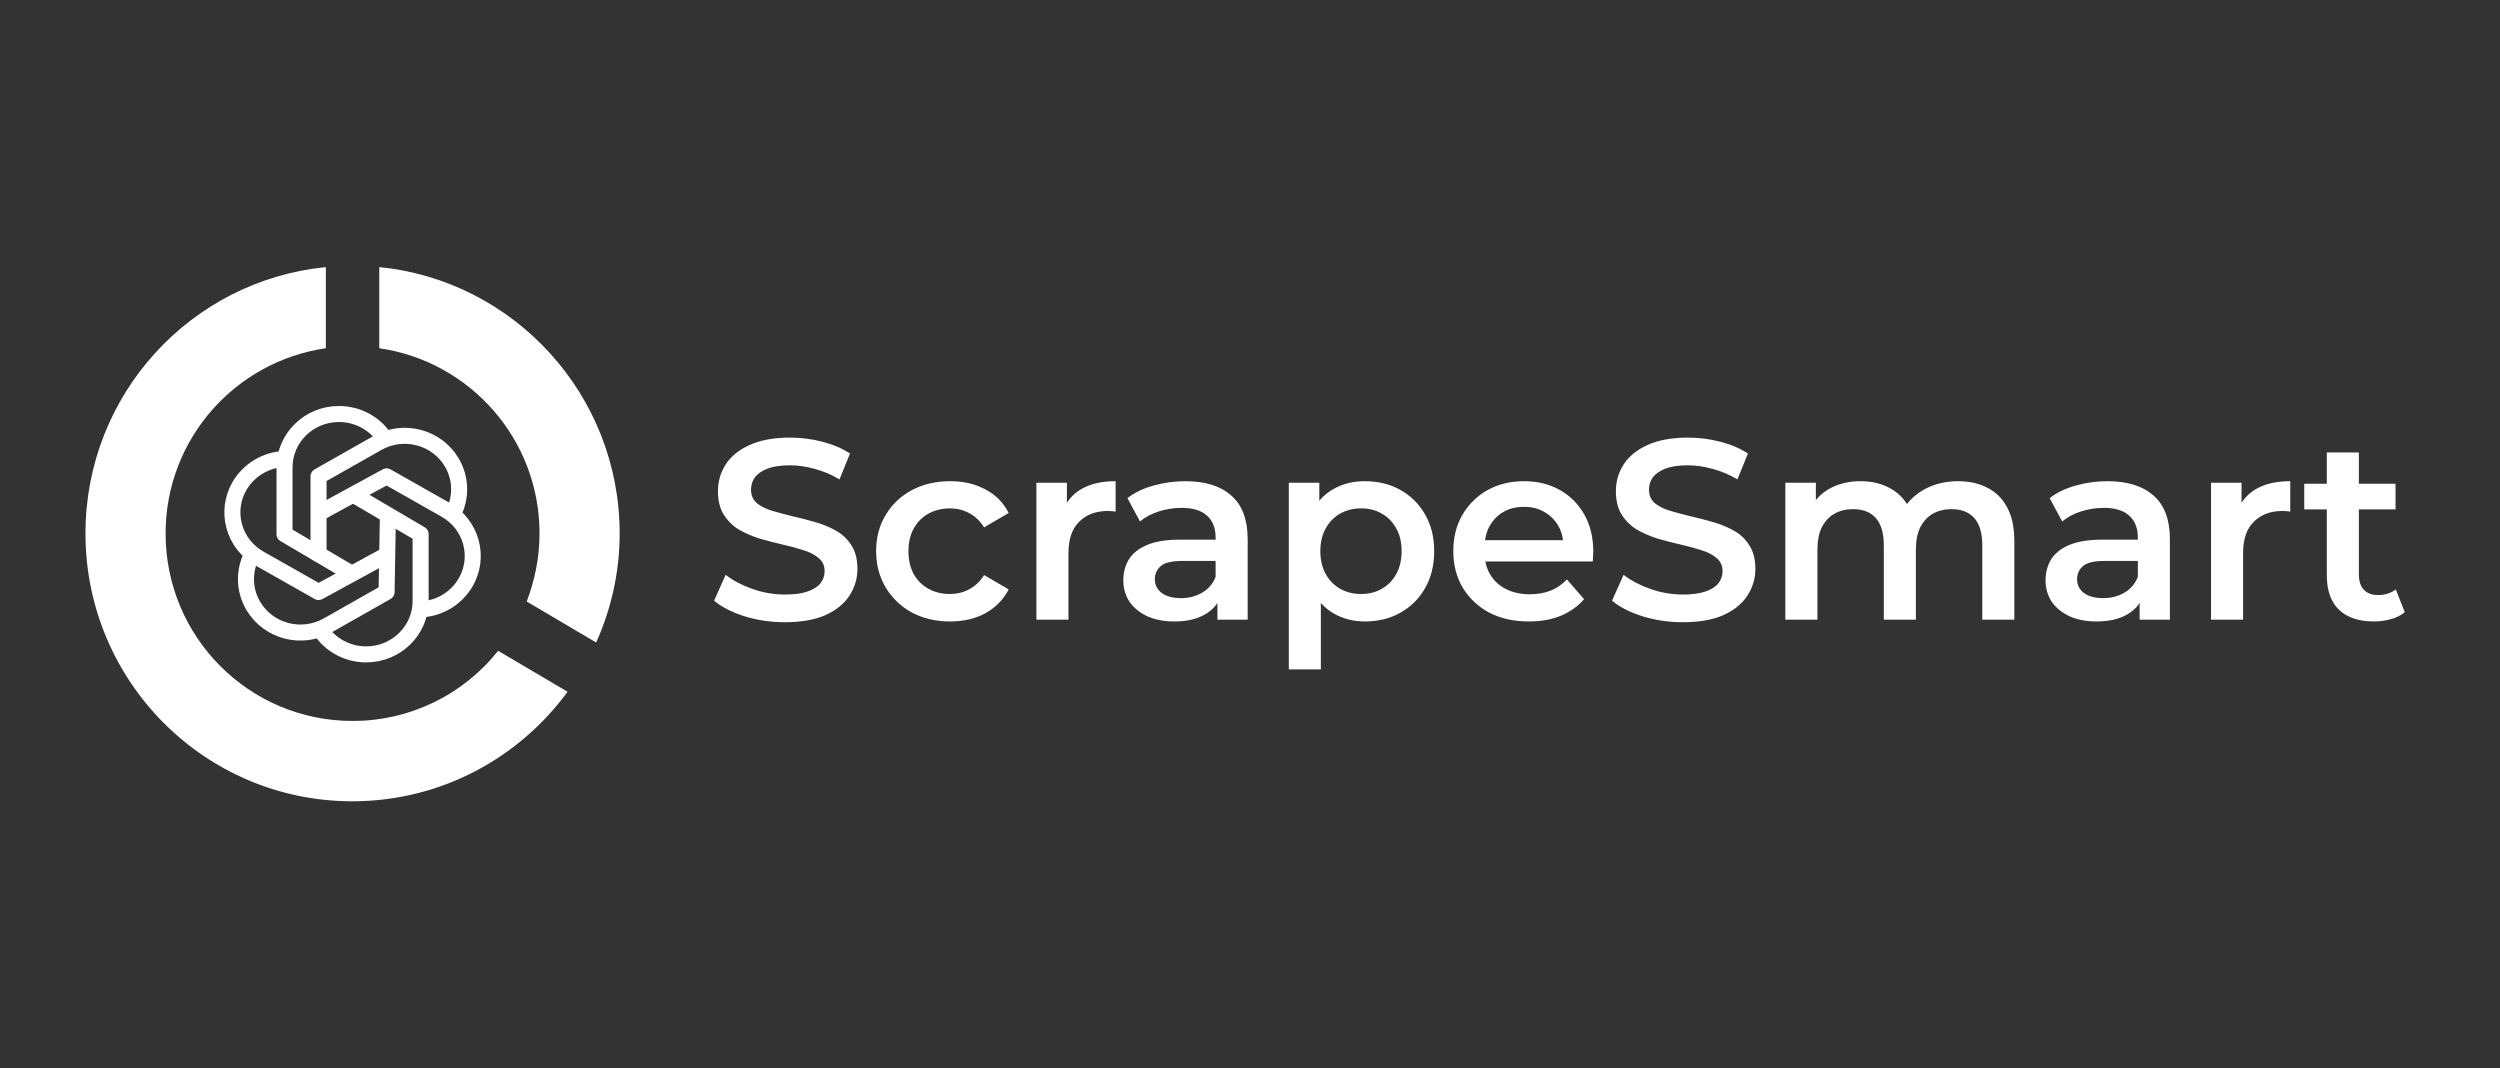<svg width="234" height="100" viewBox="0 0 234 100" fill="none" xmlns="http://www.w3.org/2000/svg">
<rect x="0" y="0" width="234" height="100" fill="#333333" stroke="none"/>
<path d="M73.464 58.24C72.152 58.24 70.896 58.056 69.696 57.688C68.496 57.304 67.544 56.816 66.84 56.224L67.92 53.8C68.592 54.328 69.424 54.768 70.416 55.12C71.408 55.472 72.424 55.648 73.464 55.648C74.344 55.648 75.056 55.552 75.6 55.36C76.144 55.168 76.544 54.912 76.8 54.592C77.056 54.256 77.184 53.88 77.184 53.464C77.184 52.952 77 52.544 76.632 52.24C76.264 51.92 75.784 51.672 75.192 51.496C74.616 51.304 73.968 51.128 73.248 50.968C72.544 50.808 71.832 50.624 71.112 50.416C70.408 50.192 69.76 49.912 69.168 49.576C68.592 49.224 68.12 48.76 67.752 48.184C67.384 47.608 67.2 46.872 67.2 45.976C67.2 45.064 67.44 44.232 67.92 43.48C68.416 42.712 69.16 42.104 70.152 41.656C71.16 41.192 72.432 40.96 73.968 40.96C74.976 40.96 75.976 41.088 76.968 41.344C77.96 41.6 78.824 41.968 79.56 42.448L78.576 44.872C77.824 44.424 77.048 44.096 76.248 43.888C75.448 43.664 74.68 43.552 73.944 43.552C73.08 43.552 72.376 43.656 71.832 43.864C71.304 44.072 70.912 44.344 70.656 44.68C70.416 45.016 70.296 45.4 70.296 45.832C70.296 46.344 70.472 46.76 70.824 47.08C71.192 47.384 71.664 47.624 72.24 47.8C72.832 47.976 73.488 48.152 74.208 48.328C74.928 48.488 75.64 48.672 76.344 48.88C77.064 49.088 77.712 49.36 78.288 49.696C78.88 50.032 79.352 50.488 79.704 51.064C80.072 51.64 80.256 52.368 80.256 53.248C80.256 54.144 80.008 54.976 79.512 55.744C79.032 56.496 78.288 57.104 77.28 57.568C76.272 58.016 75 58.24 73.464 58.24ZM88.942 58.168C87.598 58.168 86.398 57.888 85.342 57.328C84.302 56.752 83.486 55.968 82.894 54.976C82.302 53.984 82.006 52.856 82.006 51.592C82.006 50.312 82.302 49.184 82.894 48.208C83.486 47.216 84.302 46.44 85.342 45.88C86.398 45.32 87.598 45.04 88.942 45.04C90.19 45.04 91.286 45.296 92.23 45.808C93.19 46.304 93.918 47.04 94.414 48.016L92.11 49.36C91.726 48.752 91.254 48.304 90.694 48.016C90.15 47.728 89.558 47.584 88.918 47.584C88.182 47.584 87.518 47.744 86.926 48.064C86.334 48.384 85.87 48.848 85.534 49.456C85.198 50.048 85.03 50.76 85.03 51.592C85.03 52.424 85.198 53.144 85.534 53.752C85.87 54.344 86.334 54.8 86.926 55.12C87.518 55.44 88.182 55.6 88.918 55.6C89.558 55.6 90.15 55.456 90.694 55.168C91.254 54.88 91.726 54.432 92.11 53.824L94.414 55.168C93.918 56.128 93.19 56.872 92.23 57.4C91.286 57.912 90.19 58.168 88.942 58.168ZM97.007 58V45.184H99.863V48.712L99.527 47.68C99.911 46.816 100.511 46.16 101.327 45.712C102.159 45.264 103.191 45.04 104.423 45.04V47.896C104.295 47.864 104.175 47.848 104.063 47.848C103.951 47.832 103.839 47.824 103.727 47.824C102.591 47.824 101.687 48.16 101.015 48.832C100.343 49.488 100.007 50.472 100.007 51.784V58H97.007ZM113.95 58V55.408L113.782 54.856V50.32C113.782 49.44 113.518 48.76 112.99 48.28C112.462 47.784 111.662 47.536 110.59 47.536C109.87 47.536 109.158 47.648 108.454 47.872C107.766 48.096 107.182 48.408 106.702 48.808L105.526 46.624C106.214 46.096 107.03 45.704 107.974 45.448C108.934 45.176 109.926 45.04 110.95 45.04C112.806 45.04 114.238 45.488 115.246 46.384C116.27 47.264 116.782 48.632 116.782 50.488V58H113.95ZM109.918 58.168C108.958 58.168 108.118 58.008 107.398 57.688C106.678 57.352 106.118 56.896 105.718 56.32C105.334 55.728 105.142 55.064 105.142 54.328C105.142 53.608 105.31 52.96 105.646 52.384C105.998 51.808 106.566 51.352 107.35 51.016C108.134 50.68 109.174 50.512 110.47 50.512H114.19V52.504H110.686C109.662 52.504 108.974 52.672 108.622 53.008C108.27 53.328 108.094 53.728 108.094 54.208C108.094 54.752 108.31 55.184 108.742 55.504C109.174 55.824 109.774 55.984 110.542 55.984C111.278 55.984 111.934 55.816 112.51 55.48C113.102 55.144 113.526 54.648 113.782 53.992L114.286 55.792C113.998 56.544 113.478 57.128 112.726 57.544C111.99 57.96 111.054 58.168 109.918 58.168ZM127.736 58.168C126.696 58.168 125.744 57.928 124.88 57.448C124.032 56.968 123.352 56.248 122.84 55.288C122.344 54.312 122.096 53.08 122.096 51.592C122.096 50.088 122.336 48.856 122.816 47.896C123.312 46.936 123.984 46.224 124.832 45.76C125.68 45.28 126.648 45.04 127.736 45.04C129 45.04 130.112 45.312 131.072 45.856C132.048 46.4 132.816 47.16 133.376 48.136C133.952 49.112 134.24 50.264 134.24 51.592C134.24 52.92 133.952 54.08 133.376 55.072C132.816 56.048 132.048 56.808 131.072 57.352C130.112 57.896 129 58.168 127.736 58.168ZM120.632 62.656V45.184H123.488V48.208L123.392 51.616L123.632 55.024V62.656H120.632ZM127.4 55.6C128.12 55.6 128.76 55.44 129.32 55.12C129.896 54.8 130.352 54.336 130.688 53.728C131.024 53.12 131.192 52.408 131.192 51.592C131.192 50.76 131.024 50.048 130.688 49.456C130.352 48.848 129.896 48.384 129.32 48.064C128.76 47.744 128.12 47.584 127.4 47.584C126.68 47.584 126.032 47.744 125.456 48.064C124.88 48.384 124.424 48.848 124.088 49.456C123.752 50.048 123.584 50.76 123.584 51.592C123.584 52.408 123.752 53.12 124.088 53.728C124.424 54.336 124.88 54.8 125.456 55.12C126.032 55.44 126.68 55.6 127.4 55.6ZM143.109 58.168C141.685 58.168 140.437 57.888 139.365 57.328C138.309 56.752 137.485 55.968 136.893 54.976C136.317 53.984 136.029 52.856 136.029 51.592C136.029 50.312 136.309 49.184 136.869 48.208C137.445 47.216 138.229 46.44 139.221 45.88C140.229 45.32 141.373 45.04 142.653 45.04C143.901 45.04 145.013 45.312 145.989 45.856C146.965 46.4 147.733 47.168 148.293 48.16C148.853 49.152 149.133 50.32 149.133 51.664C149.133 51.792 149.125 51.936 149.109 52.096C149.109 52.256 149.101 52.408 149.085 52.552H138.405V50.56H147.501L146.325 51.184C146.341 50.448 146.189 49.8 145.869 49.24C145.549 48.68 145.109 48.24 144.549 47.92C144.005 47.6 143.373 47.44 142.653 47.44C141.917 47.44 141.269 47.6 140.709 47.92C140.165 48.24 139.733 48.688 139.413 49.264C139.109 49.824 138.957 50.488 138.957 51.256V51.736C138.957 52.504 139.133 53.184 139.485 53.776C139.837 54.368 140.333 54.824 140.973 55.144C141.613 55.464 142.349 55.624 143.181 55.624C143.901 55.624 144.549 55.512 145.125 55.288C145.701 55.064 146.213 54.712 146.661 54.232L148.269 56.08C147.693 56.752 146.965 57.272 146.085 57.64C145.221 57.992 144.229 58.168 143.109 58.168ZM157.511 58.24C156.199 58.24 154.943 58.056 153.743 57.688C152.543 57.304 151.591 56.816 150.887 56.224L151.967 53.8C152.639 54.328 153.471 54.768 154.463 55.12C155.455 55.472 156.471 55.648 157.511 55.648C158.391 55.648 159.103 55.552 159.647 55.36C160.191 55.168 160.591 54.912 160.847 54.592C161.103 54.256 161.231 53.88 161.231 53.464C161.231 52.952 161.047 52.544 160.679 52.24C160.311 51.92 159.831 51.672 159.239 51.496C158.663 51.304 158.015 51.128 157.295 50.968C156.591 50.808 155.879 50.624 155.159 50.416C154.455 50.192 153.807 49.912 153.215 49.576C152.639 49.224 152.167 48.76 151.799 48.184C151.431 47.608 151.247 46.872 151.247 45.976C151.247 45.064 151.487 44.232 151.967 43.48C152.463 42.712 153.207 42.104 154.199 41.656C155.207 41.192 156.479 40.96 158.015 40.96C159.023 40.96 160.023 41.088 161.015 41.344C162.007 41.6 162.871 41.968 163.607 42.448L162.623 44.872C161.871 44.424 161.095 44.096 160.295 43.888C159.495 43.664 158.727 43.552 157.991 43.552C157.127 43.552 156.423 43.656 155.879 43.864C155.351 44.072 154.959 44.344 154.703 44.68C154.463 45.016 154.343 45.4 154.343 45.832C154.343 46.344 154.519 46.76 154.871 47.08C155.239 47.384 155.711 47.624 156.287 47.8C156.879 47.976 157.535 48.152 158.255 48.328C158.975 48.488 159.687 48.672 160.391 48.88C161.111 49.088 161.759 49.36 162.335 49.696C162.927 50.032 163.399 50.488 163.751 51.064C164.119 51.64 164.303 52.368 164.303 53.248C164.303 54.144 164.055 54.976 163.559 55.744C163.079 56.496 162.335 57.104 161.327 57.568C160.319 58.016 159.047 58.24 157.511 58.24ZM183.285 45.04C184.309 45.04 185.213 45.24 185.997 45.64C186.797 46.04 187.421 46.656 187.869 47.488C188.317 48.304 188.541 49.36 188.541 50.656V58H185.541V51.04C185.541 49.904 185.293 49.056 184.797 48.496C184.301 47.936 183.589 47.656 182.661 47.656C182.005 47.656 181.421 47.8 180.909 48.088C180.413 48.376 180.021 48.8 179.733 49.36C179.461 49.92 179.325 50.632 179.325 51.496V58H176.325V51.04C176.325 49.904 176.077 49.056 175.581 48.496C175.085 47.936 174.373 47.656 173.445 47.656C172.789 47.656 172.205 47.8 171.693 48.088C171.197 48.376 170.805 48.8 170.517 49.36C170.245 49.92 170.109 50.632 170.109 51.496V58H167.109V45.184H169.965V48.592L169.461 47.584C169.893 46.752 170.517 46.12 171.333 45.688C172.165 45.256 173.109 45.04 174.165 45.04C175.365 45.04 176.405 45.336 177.285 45.928C178.181 46.52 178.773 47.416 179.061 48.616L177.885 48.208C178.301 47.248 178.989 46.48 179.949 45.904C180.909 45.328 182.021 45.04 183.285 45.04ZM200.27 58V55.408L200.102 54.856V50.32C200.102 49.44 199.838 48.76 199.31 48.28C198.782 47.784 197.982 47.536 196.91 47.536C196.19 47.536 195.478 47.648 194.774 47.872C194.086 48.096 193.502 48.408 193.022 48.808L191.846 46.624C192.534 46.096 193.35 45.704 194.294 45.448C195.254 45.176 196.246 45.04 197.27 45.04C199.126 45.04 200.558 45.488 201.566 46.384C202.59 47.264 203.102 48.632 203.102 50.488V58H200.27ZM196.238 58.168C195.278 58.168 194.438 58.008 193.718 57.688C192.998 57.352 192.438 56.896 192.038 56.32C191.654 55.728 191.462 55.064 191.462 54.328C191.462 53.608 191.63 52.96 191.966 52.384C192.318 51.808 192.886 51.352 193.67 51.016C194.454 50.68 195.494 50.512 196.79 50.512H200.51V52.504H197.006C195.982 52.504 195.294 52.672 194.942 53.008C194.59 53.328 194.414 53.728 194.414 54.208C194.414 54.752 194.63 55.184 195.062 55.504C195.494 55.824 196.094 55.984 196.862 55.984C197.598 55.984 198.254 55.816 198.83 55.48C199.422 55.144 199.846 54.648 200.102 53.992L200.606 55.792C200.318 56.544 199.798 57.128 199.046 57.544C198.31 57.96 197.374 58.168 196.238 58.168ZM206.952 58V45.184H209.808V48.712L209.472 47.68C209.856 46.816 210.456 46.16 211.272 45.712C212.104 45.264 213.136 45.04 214.368 45.04V47.896C214.24 47.864 214.12 47.848 214.008 47.848C213.896 47.832 213.784 47.824 213.672 47.824C212.536 47.824 211.632 48.16 210.96 48.832C210.288 49.488 209.952 50.472 209.952 51.784V58H206.952ZM222.206 58.168C220.798 58.168 219.71 57.808 218.942 57.088C218.174 56.352 217.79 55.272 217.79 53.848V42.352H220.79V53.776C220.79 54.384 220.942 54.856 221.246 55.192C221.566 55.528 222.006 55.696 222.566 55.696C223.238 55.696 223.798 55.52 224.246 55.168L225.086 57.304C224.734 57.592 224.302 57.808 223.79 57.952C223.278 58.096 222.75 58.168 222.206 58.168ZM215.678 47.68V45.28H224.222V47.68H215.678Z" fill="white"/>
<path d="M35.5 25V32.594C43.975 33.822 50.5 41.09 50.5 49.937C50.5 52.193 50.05 54.323 49.3 56.303L55.8 60.138C57.2 57.03 58 53.571 58 49.937C58 36.955 48.125 26.253 35.5 25ZM33 67.481C23.325 67.481 15.5 59.637 15.5 49.937C15.5 41.09 22.025 33.822 30.5 32.594V25C17.85 26.253 8 36.93 8 49.937C8 63.772 19.175 75 32.975 75C41.25 75 48.575 70.965 53.125 64.749L46.625 60.915C44.994 62.968 42.922 64.624 40.562 65.761C38.203 66.898 35.618 67.486 33 67.481Z" fill="white"/>
<path d="M32.681 53.562L26.631 50V43.75C26.631 40.987 28.913 38.75 31.726 38.75C33.473 38.75 35.014 39.612 35.933 40.926" stroke="white" stroke-width="1.5" stroke-linecap="round" stroke-linejoin="round"/>
<path d="M30 58.975C30.47 59.677 31.106 60.252 31.852 60.649C32.598 61.046 33.43 61.253 34.275 61.25C37.087 61.25 39.37 59.013 39.37 56.25V50L33.2 46.371" stroke="white" stroke-width="1.5" stroke-linecap="round" stroke-linejoin="round"/>
<path d="M29.815 51.875V44.587L35.33 41.462C37.767 40.081 40.884 40.9 42.291 43.291C42.722 44.02 42.958 44.848 42.974 45.695C42.991 46.542 42.788 47.378 42.386 48.124" stroke="white" stroke-width="1.5" stroke-linecap="round" stroke-linejoin="round"/>
<path d="M23.612 51.875C23.21 52.62 23.007 53.457 23.024 54.304C23.04 55.15 23.275 55.978 23.706 56.708C25.114 59.099 28.231 59.917 30.669 58.538L36.184 55.413L36.304 48.417" stroke="white" stroke-width="1.5" stroke-linecap="round" stroke-linejoin="round"/>
<path d="M39.37 57.037C40.222 57.004 41.052 56.759 41.785 56.323C42.518 55.887 43.13 55.275 43.566 54.542C44.973 52.151 44.138 49.092 41.701 47.712L36.185 44.587L29.861 48.031" stroke="white" stroke-width="1.5" stroke-linecap="round" stroke-linejoin="round"/>
<path d="M26.631 42.962C25.779 42.995 24.949 43.241 24.215 43.676C23.482 44.112 22.87 44.724 22.434 45.457C21.026 47.849 21.861 50.907 24.299 52.287L29.815 55.412L36.125 51.975" stroke="white" stroke-width="1.5" stroke-linecap="round" stroke-linejoin="round"/>
</svg>

